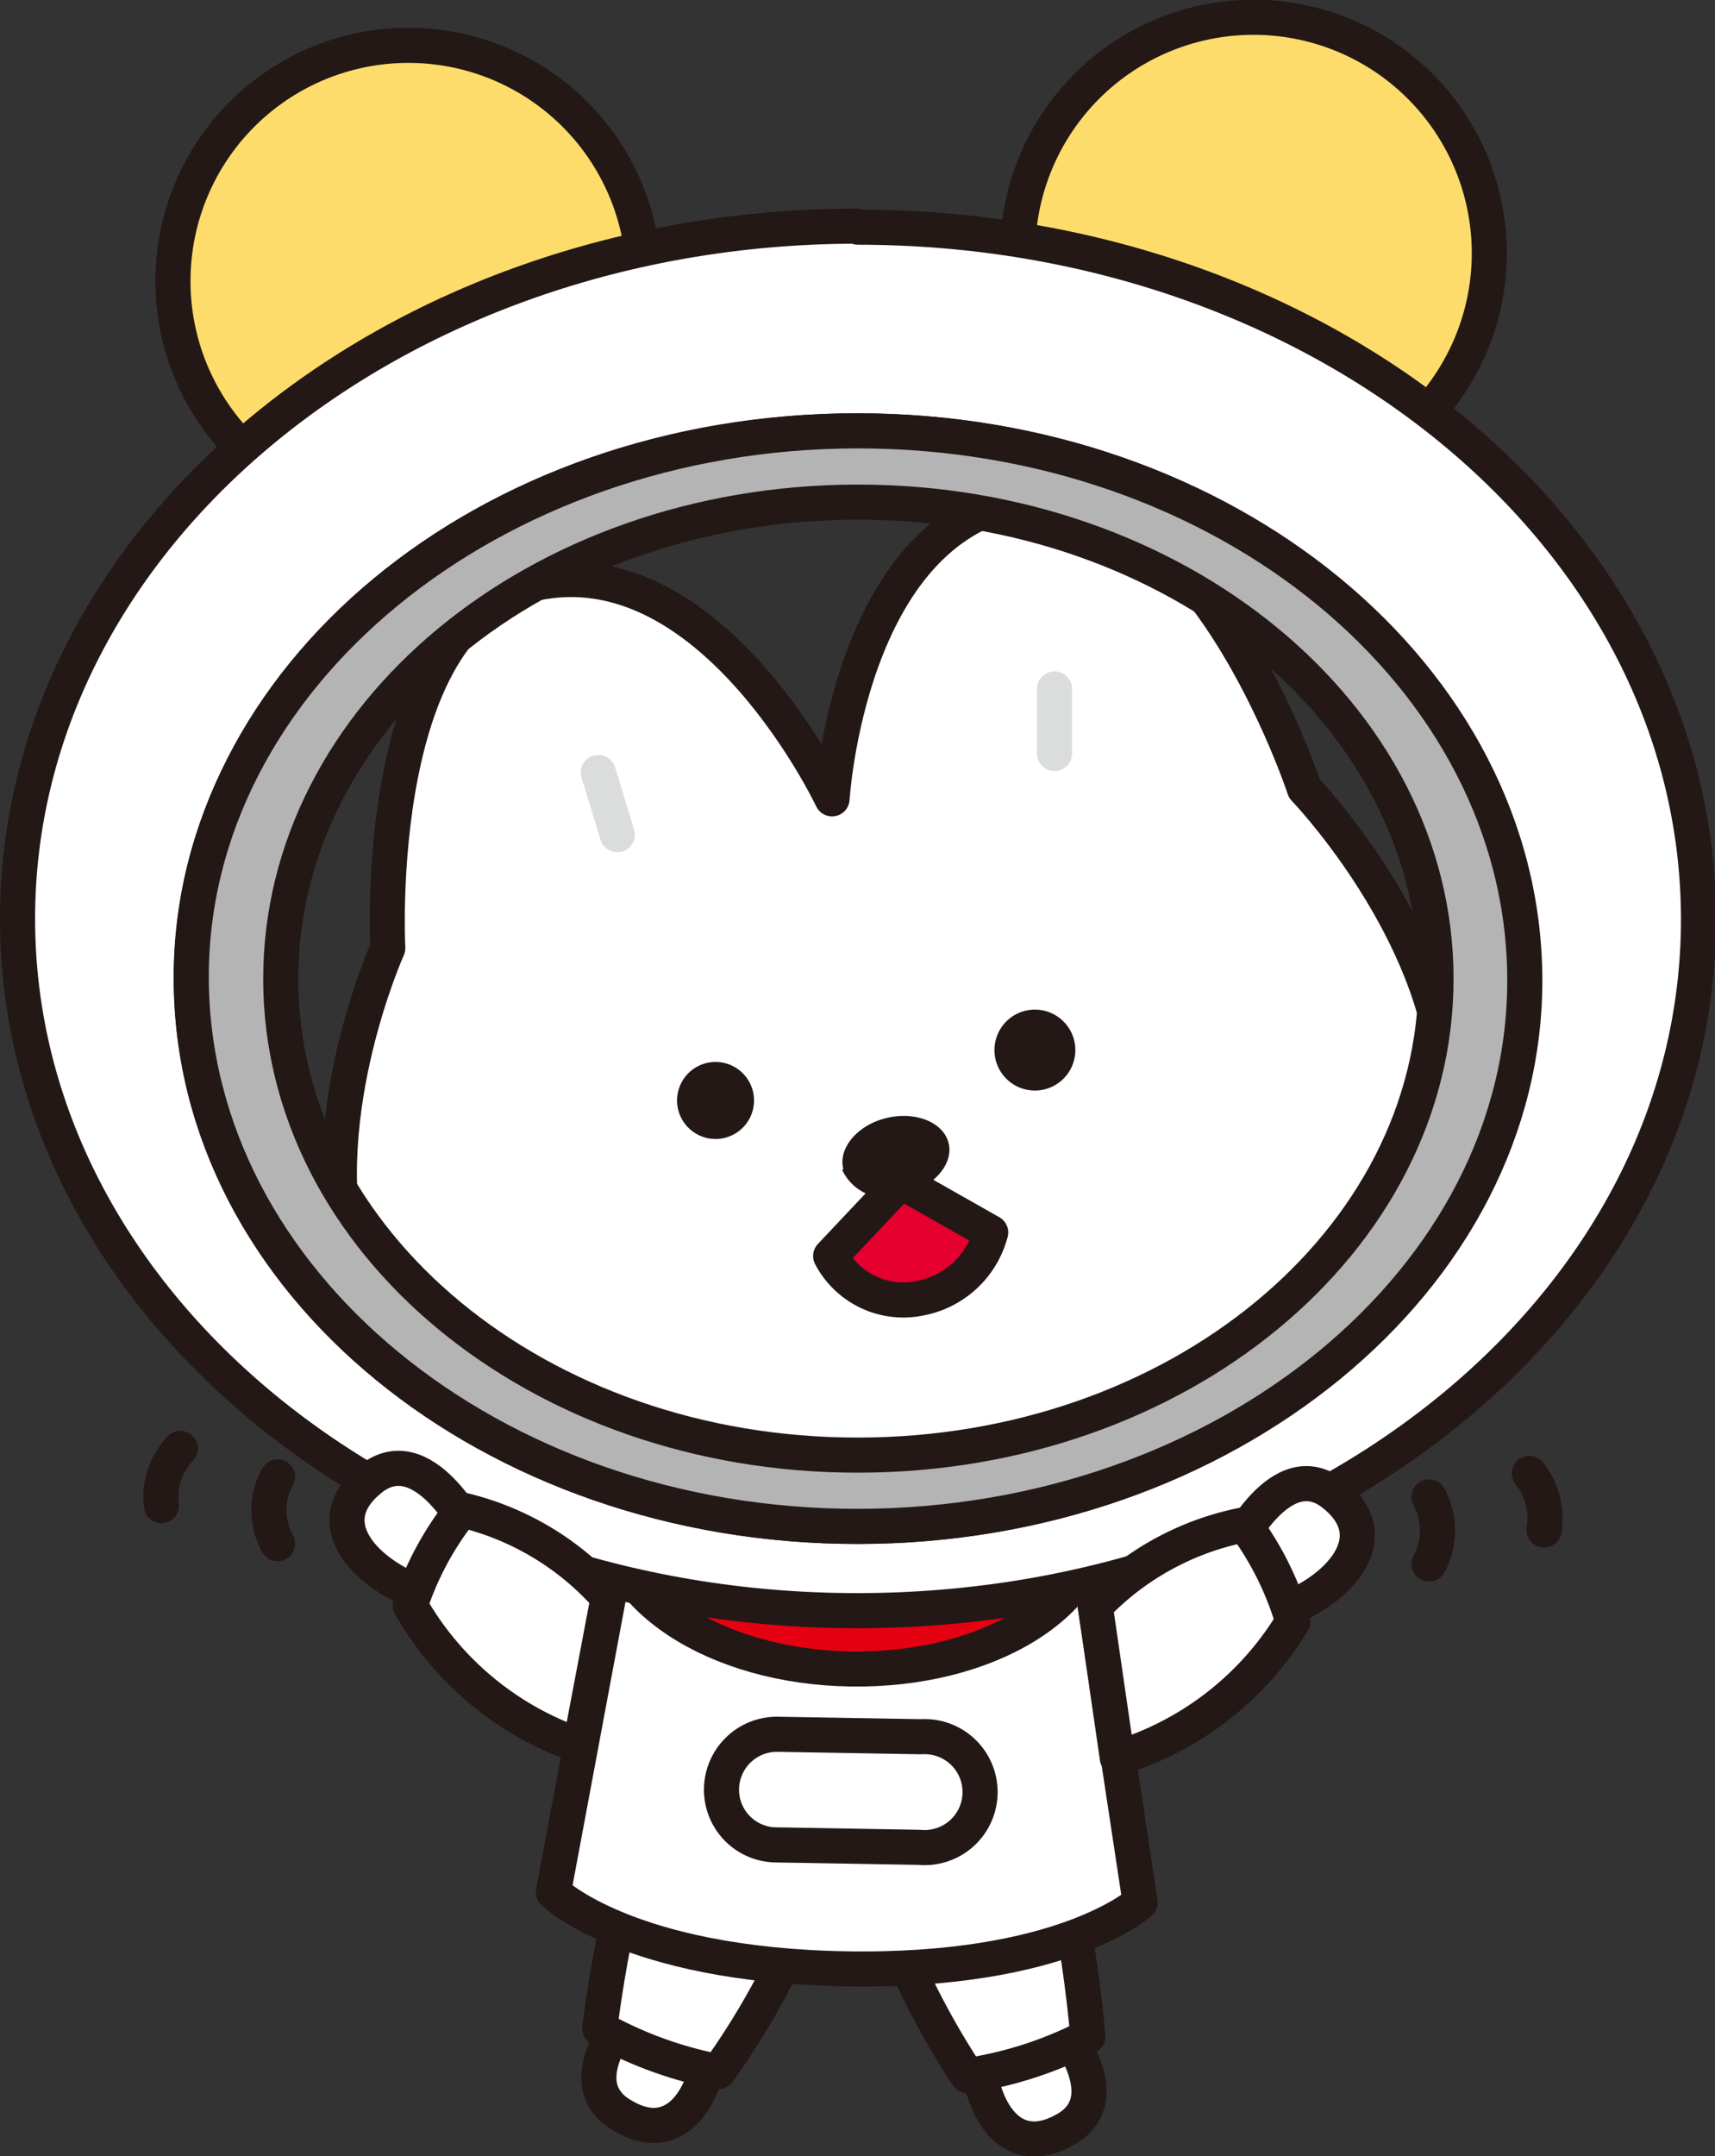 <svg xmlns="http://www.w3.org/2000/svg" viewBox="0 0 48.87 61.41"><rect x="0" y="0" width="48.87" height="61.41" fill="#333333" stroke="none"/><defs><style>.cls-1{fill:#fddc6b;}.cls-2,.cls-5{fill:none;stroke-linecap:round;stroke-linejoin:round;}.cls-2{stroke:#231815;}.cls-3{fill:#fff;}.cls-4{fill:#e50012;}.cls-5{stroke:#dbdcdc;}.cls-6{fill:#231815;}.cls-7{fill:#e5002f;}.cls-8{fill:#b4b4b5;}</style></defs><g id="레이어_2" data-name="레이어 2"><g id="레이어_2-2" data-name="레이어 2"><path class="cls-1" d="M35.57,13.93A6.72,6.72,0,1,0,29,7.1a6.72,6.72,0,0,0,6.59,6.83"/><path class="cls-2" d="M35.57,13.93A6.72,6.72,0,1,0,29,7.1,6.72,6.72,0,0,0,35.57,13.93Z"/><path class="cls-1" d="M11.52,14.71A6.71,6.71,0,1,0,4.93,7.88a6.7,6.7,0,0,0,6.59,6.83"/><path class="cls-2" d="M11.52,14.71A6.71,6.71,0,1,0,4.93,7.88,6.7,6.7,0,0,0,11.52,14.71Z"/><path class="cls-3" d="M30,57.4s2.05,2.28.37,3.24-2.5-.77-2.52-2.34Z"/><path class="cls-2" d="M30,57.4s2.05,2.28.37,3.24-2.5-.77-2.52-2.34Z"/><path class="cls-3" d="M29.91,51.75A38.44,38.44,0,0,1,31,58a11.12,11.12,0,0,1-3.43,1.11,22.54,22.54,0,0,1-3.2-7.58Z"/><path class="cls-2" d="M29.91,51.75A38.44,38.44,0,0,1,31,58a11.12,11.12,0,0,1-3.43,1.11,22.54,22.54,0,0,1-3.2-7.58Z"/><path class="cls-3" d="M18.18,57s-2.14,2.2-.49,3.22,2.52-.68,2.6-2.24Z"/><path class="cls-2" d="M18.18,57s-2.14,2.2-.49,3.22,2.52-.68,2.6-2.24Z"/><path class="cls-3" d="M18.42,51.55a37.67,37.67,0,0,0-1.33,6.22A11.36,11.36,0,0,0,20.47,59a22.43,22.43,0,0,0,3.47-7.47Z"/><path class="cls-2" d="M18.42,51.55a37.67,37.67,0,0,0-1.33,6.22A11.36,11.36,0,0,0,20.47,59a22.43,22.43,0,0,0,3.47-7.47Z"/><path class="cls-3" d="M17.52,44.52l-1.75,9.37s2.1,2.07,8.32,2.18,8.4-1.89,8.4-1.89l-1.43-9.43"/><path class="cls-2" d="M17.52,44.52l-1.75,9.37s2.1,2.07,8.32,2.18,8.4-1.89,8.4-1.89l-1.43-9.43"/><path class="cls-4" d="M17.35,43c-.05,2.44,3,4.47,6.89,4.53s7-1.85,7.05-4.28-3.05-4.47-6.9-4.53-7,1.85-7,4.28"/><path class="cls-2" d="M17.35,43c-.05,2.44,3,4.47,6.89,4.53s7-1.85,7.05-4.28-3.05-4.47-6.9-4.53S17.39,40.55,17.35,43Z"/><path class="cls-3" d="M37.17,22.46s-3-9.1-8-8.25-5.46,8.54-5.46,8.54-3.31-7-8.24-6.18S11.05,27,11.05,27,2.72,45.52,27,41.32,37.17,22.46,37.17,22.46"/><path class="cls-2" d="M37.17,22.46s-3-9.1-8-8.25-5.46,8.54-5.46,8.54-3.31-7-8.24-6.18S11.05,27,11.05,27,2.72,45.52,27,41.32,37.17,22.46,37.17,22.46Z"/><path class="cls-5" d="M30.05,19.62l0,1.84m-13,.54.54,1.77"/><path class="cls-6" d="M28.44,30.38a1.15,1.15,0,0,0,2.1-.95,1.15,1.15,0,1,0-2.1.95"/><path class="cls-6" d="M19.39,31.79a1.08,1.08,0,1,0,2-.9,1.08,1.08,0,0,0-2,.9"/><line class="cls-2" x1="41.13" y1="29.37" x2="43.42" y2="28.22"/><line class="cls-2" x1="41.31" y1="31.97" x2="43.9" y2="32.2"/><line class="cls-2" x1="9.59" y1="34.49" x2="7.07" y2="34.13"/><line class="cls-2" x1="10.25" y1="37.02" x2="7.86" y2="38.05"/><path class="cls-6" d="M24,33.32A1.38,1.38,0,0,0,25.8,34c.82-.21,1.38-.86,1.23-1.45s-.94-.91-1.77-.71-1.38.86-1.23,1.45"/><path class="cls-7" d="M23.67,35.77l2-2.12,2.56,1.45a2.57,2.57,0,0,1-2,1.87,2.34,2.34,0,0,1-2.5-1.2"/><path class="cls-2" d="M23.67,35.77l2-2.12,2.56,1.45a2.57,2.57,0,0,1-2,1.87A2.34,2.34,0,0,1,23.67,35.77Z"/><path class="cls-3" d="M24.45,43.47c10.46,0,18.94-7,18.93-15.62s-8.49-15.59-19-15.58-18.93,7-18.93,15.62,8.5,15.59,19,15.58m0-37c13.22,0,23.94,8.81,23.95,19.7S37.67,45.86,24.45,45.87.51,37.06.5,26.18,11.2,6.45,24.42,6.44"/><path class="cls-2" d="M24.45,43.47c10.46,0,18.94-7,18.93-15.62s-8.49-15.59-19-15.58-18.93,7-18.93,15.62S14,43.48,24.45,43.47Zm0-37c13.22,0,23.94,8.81,23.95,19.7S37.67,45.86,24.45,45.87.51,37.06.5,26.18,11.2,6.45,24.42,6.44Z"/><path class="cls-8" d="M24.45,41.44c9.1,0,16.48-6.09,16.47-13.58S33.53,14.29,24.43,14.3,8,20.39,8,27.88s7.39,13.57,16.49,13.56m0-29.17c10.47,0,18.95,7,19,15.58S34.91,43.46,24.45,43.47s-18.95-7-19-15.58S14,12.28,24.42,12.27"/><path class="cls-2" d="M24.45,41.44c9.1,0,16.48-6.09,16.47-13.58S33.53,14.29,24.43,14.3,8,20.39,8,27.88,15.35,41.45,24.45,41.44Zm0-29.17c10.47,0,18.95,7,19,15.58S34.91,43.46,24.45,43.47s-18.95-7-19-15.58S14,12.28,24.42,12.27Z"/><path class="cls-3" d="M20.56,50.94a1.57,1.57,0,0,0,1.54,1.6l4.1.07a1.58,1.58,0,1,0,.05-3.15l-4.09-.07a1.58,1.58,0,0,0-1.6,1.55"/><path class="cls-2" d="M20.56,50.94a1.57,1.57,0,0,0,1.54,1.6l4.1.07a1.58,1.58,0,1,0,.05-3.15l-4.09-.07A1.58,1.58,0,0,0,20.56,50.94Z"/><path class="cls-2" d="M5.14,41.25a2,2,0,0,0-.54,1.63m3.31-.82a1.94,1.94,0,0,0,0,1.9m35.67-2A2.08,2.08,0,0,1,44,43.57m-3.28-.94a2,2,0,0,1,0,1.91"/><path class="cls-3" d="M35.18,44.12S36.5,41.36,38,42.55s.24,2.61-1.2,3.22Z"/><path class="cls-2" d="M35.18,44.12S36.5,41.36,38,42.55s.24,2.61-1.2,3.22Z"/><path class="cls-3" d="M31.21,45.74a8,8,0,0,1,4.26-2.32,8.82,8.82,0,0,1,1.37,2.76,8.83,8.83,0,0,1-5,3.89Z"/><path class="cls-2" d="M31.21,45.74a8,8,0,0,1,4.26-2.32,8.82,8.82,0,0,1,1.37,2.76,8.83,8.83,0,0,1-5,3.89Z"/><path class="cls-3" d="M13.43,43.64s-1.38-2.73-2.88-1.51-.18,2.61,1.27,3.19Z"/><path class="cls-2" d="M13.43,43.64s-1.38-2.73-2.88-1.51-.18,2.61,1.27,3.19Z"/><path class="cls-3" d="M17.33,45.5A8,8,0,0,0,13.16,43a8.79,8.79,0,0,0-1.47,2.72,8.84,8.84,0,0,0,4.84,4Z"/><path class="cls-2" d="M17.33,45.5A8,8,0,0,0,13.16,43a8.79,8.79,0,0,0-1.47,2.72,8.84,8.84,0,0,0,4.84,4Z"/></g></g></svg>